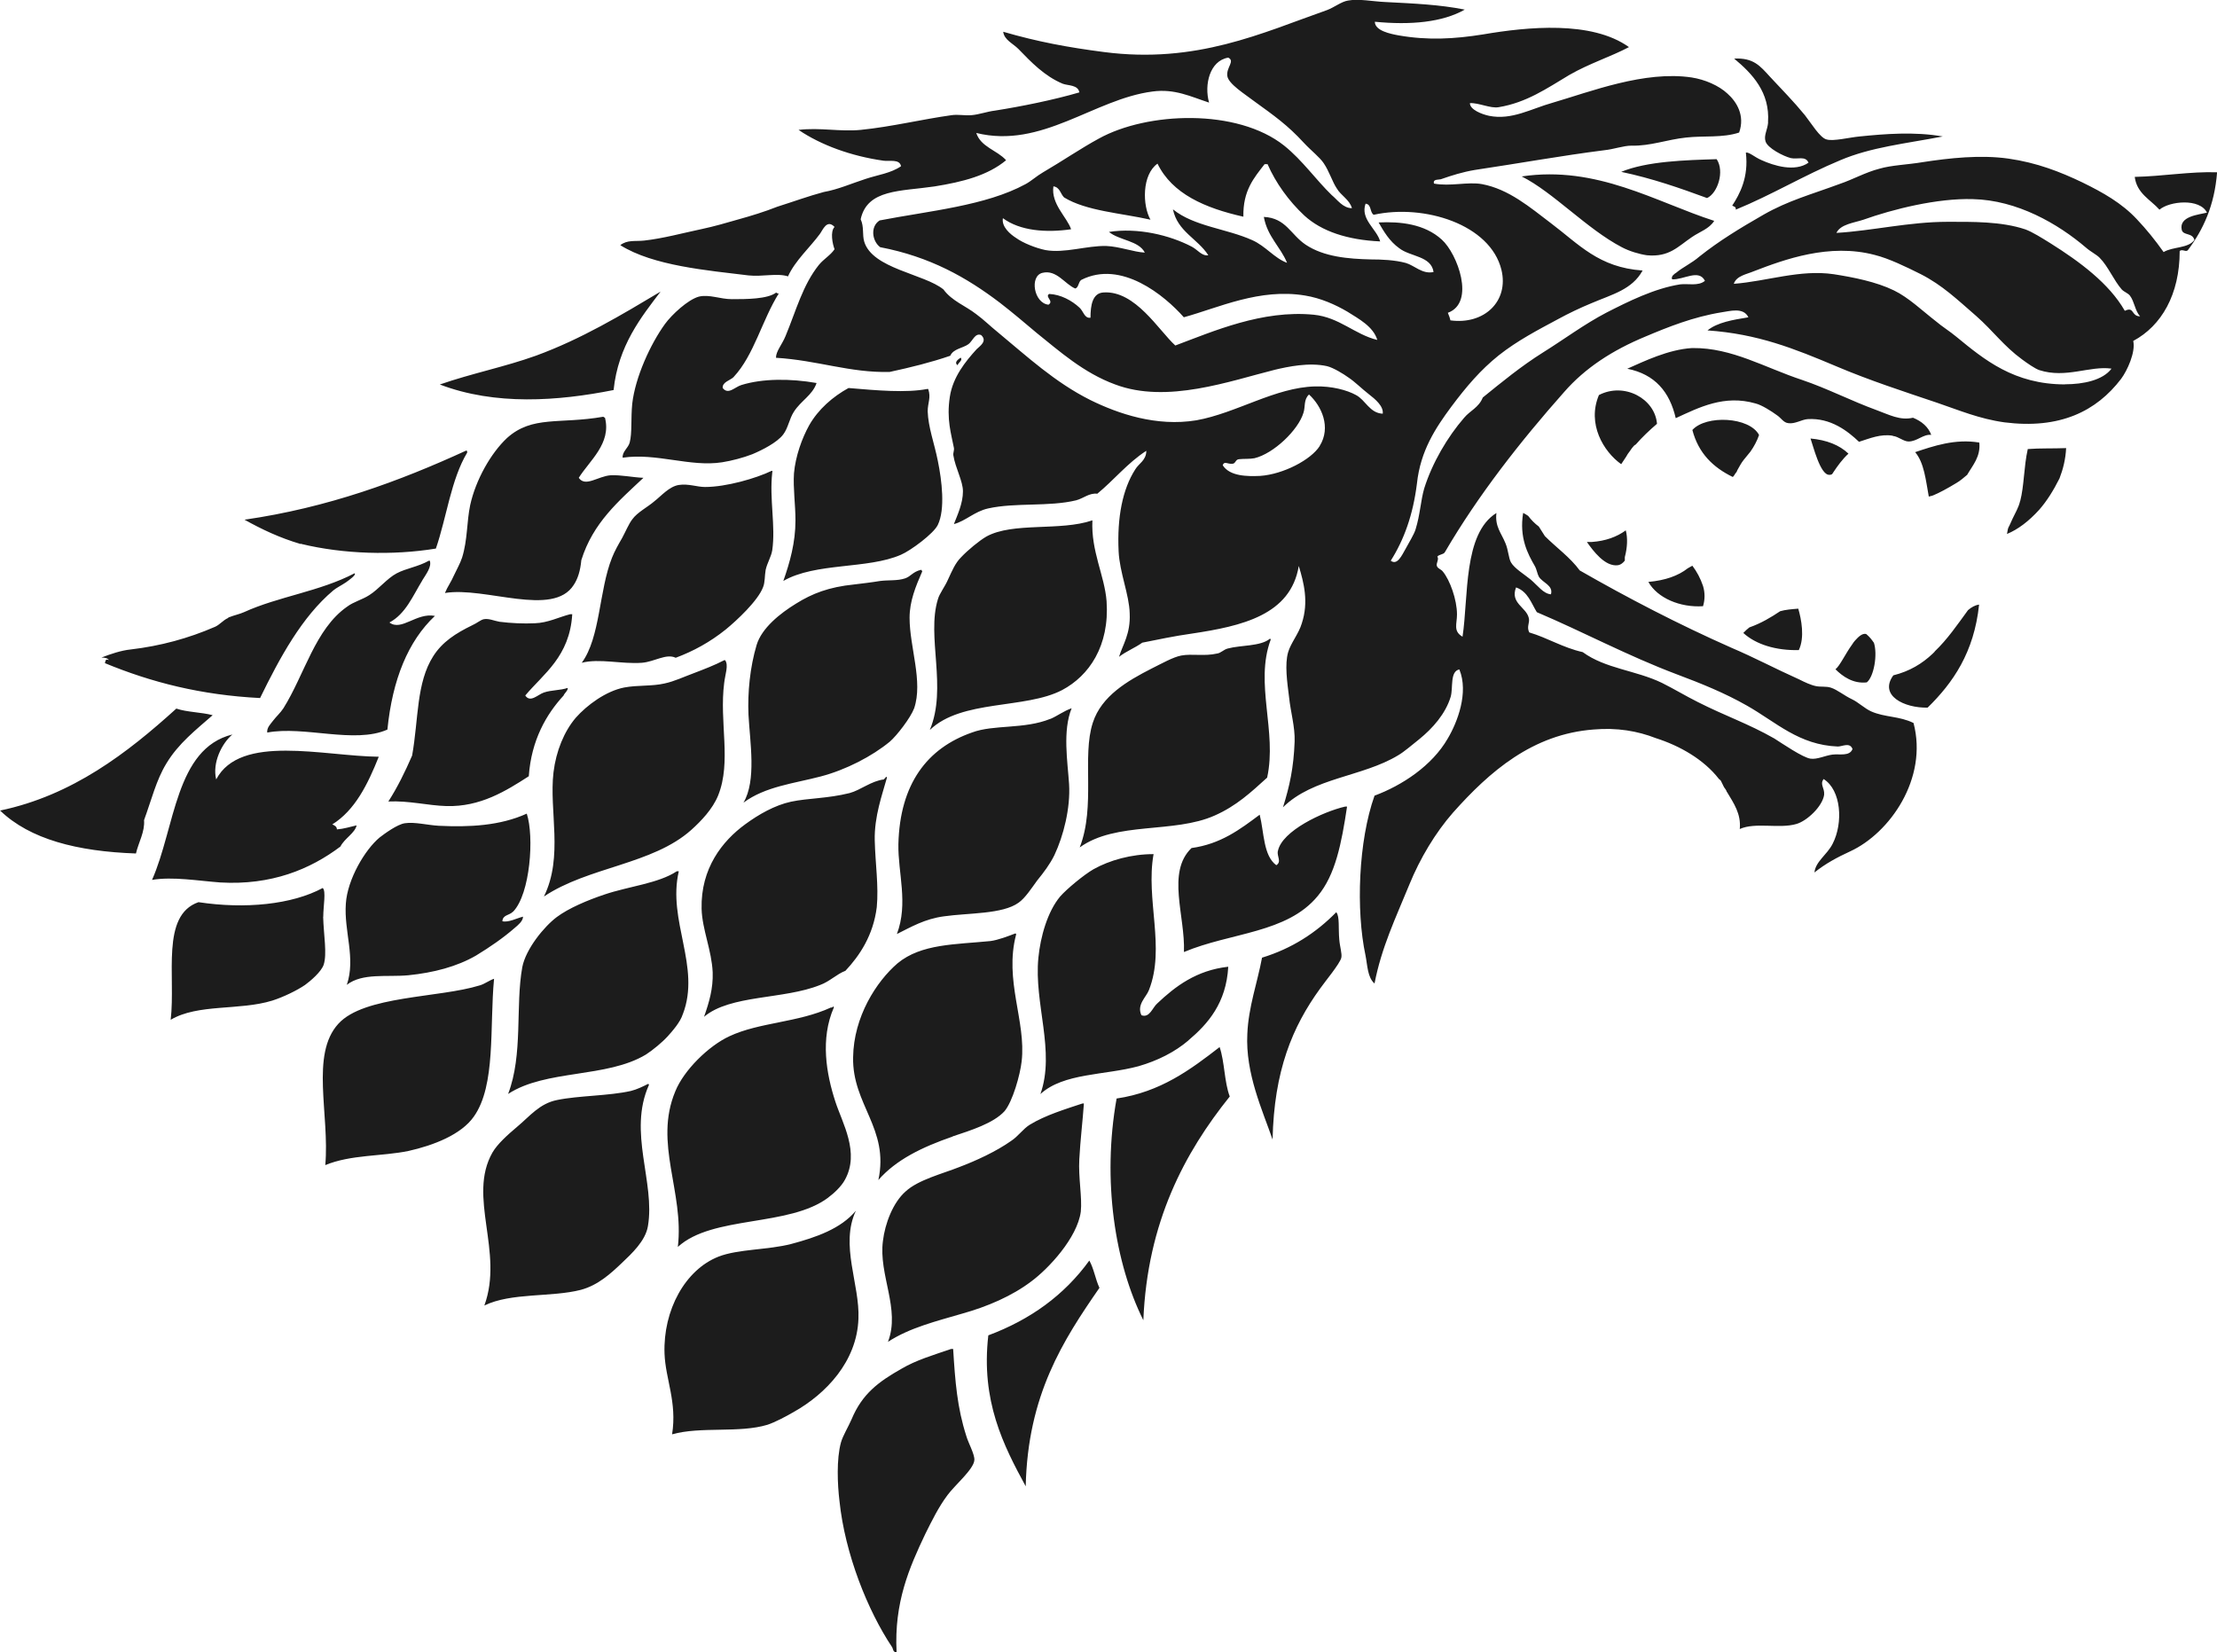 <?xml version="1.0" encoding="UTF-8"?>
<svg id="Layer_1" data-name="Layer 1" xmlns="http://www.w3.org/2000/svg" viewBox="0 0 208.08 155.07">
  <defs>
    <style>
      .cls-1 {
        fill: #1C1C1C;
        stroke-width: 0px;
      }
    </style>
  </defs>
  <path class="cls-1" d="M149.41,50.87h-.47c.57.81,1.71,2.37,2.94,2.18.24-.05.43-.19.62-.43v-.33c.24-.9.28-1.8.09-2.51-.85.62-1.9,1-3.18,1.09M119.17,59.97c-.9.71-2.7.57-3.93.9-.38.09-.66.43-1,.47-1.19.28-2.37,0-3.37.19-.76.14-1.85.76-2.8,1.23-2.23,1.14-4.69,2.56-5.5,5.07-1.04,3.18.28,7.82-1.23,11.71,3.41-2.46,8.82-1.28,12.66-2.99,2.04-.9,3.41-2.18,4.93-3.56.95-4.36-1.19-8.82.33-12.94,0-.05,0-.1-.1-.1M159.84,56.9c.19-.62.19-1.28,0-1.9-.24-.71-.57-1.33-1-1.9-.14.09-.28.14-.43.24-.9.71-2.13,1.14-3.7,1.28.85,1.52,2.99,2.42,5.12,2.28M28.3,51.06c3.93.95,8.58,1.09,12.61.43,1-2.89,1.42-6.49,2.94-9.01,0-.09,0-.19-.09-.19-6.3,2.89-12.99,5.36-20.81,6.49,1.61.9,3.32,1.71,5.26,2.28.05-.05.09,0,.09,0M9.86,62.25c4.36,1.8,9.01,2.99,14.55,3.27,1.85-3.79,3.93-7.63,6.87-10.1.28-.24.76-.47,1.19-.76.33-.24,1-.71.81-.85-3.27,1.71-7.16,2.18-10.38,3.65-.43.19-.9.28-1.38.47-.05,0-.09.05-.14.09-.43.19-.76.62-1.19.81-2.51,1.09-5.12,1.8-7.92,2.13-.9.09-1.9.43-2.75.76.33,0,.57.05.71.24-.33-.14-.33.05-.38.29M90.16,33.57c-.19.14-.66.43-.28.71.05-.24.52-.47.28-.71M199.42,29.16c-1.47-2.56-4.22-4.6-7.01-6.35-.76-.47-1.66-1.04-2.32-1.28-2.27-.76-4.98-.71-7.3-.71-3.6,0-7.11.85-10.43,1.04.38-.81,1.66-.95,2.51-1.23,2.8-1,6.97-2.04,10.29-1.94,4.17.09,8.01,2.32,10.62,4.55.43.38,1,.66,1.28.95.81.81,1.33,2.13,2.09,2.99.24.24.57.33.76.57.43.57.47,1.42.95,1.94-.85,0-.52-.95-1.42-.52M193.82,36.08c-4.79,0-7.58-2.32-10.19-4.46-.62-.52-1.33-.95-1.94-1.47-1.23-.95-2.56-2.23-3.93-2.89-1.66-.81-3.79-1.23-5.64-1.52-3.18-.47-6.26.66-9.39.9.24-.76,1.23-.9,1.9-1.19,2.84-1.09,7.06-2.65,11.33-1.52,1.33.33,2.99,1.14,4.31,1.8,2.04,1.04,3.41,2.37,5.21,3.93,1.61,1.42,2.56,2.8,4.31,4.08.52.38,1.19.85,1.61,1,2.51.81,4.74-.43,6.78-.14-.81,1.09-2.65,1.47-4.36,1.47M142.3,55.14c1.09.38,1.42,1.47,1.94,2.32,4.36,1.85,8.49,4.08,13.13,5.83,2.27.85,4.5,1.75,6.59,2.94,2.75,1.56,4.88,3.7,8.53,3.84.43,0,1.14-.43,1.38.24-.28.71-1.23.43-1.9.52s-1.42.47-2.04.38c-.71-.09-2.65-1.42-3.41-1.9-2.42-1.38-4.55-2.09-7.16-3.41-1.14-.57-2.23-1.23-3.37-1.8-2.46-1.19-5.31-1.33-7.44-2.89-1.9-.43-3.27-1.33-5.02-1.85-.28-.57.09-.9-.05-1.38-.24-.99-1.76-1.37-1.19-2.84M127.27,37.08c-.85-.47-2.28-.85-3.84-.81-3.75.09-7.39,2.51-11.14,3.18-3.75.62-7.35-.62-9.95-1.9-3.32-1.66-5.93-4.08-8.67-6.35-.71-.57-1.33-1.19-2.04-1.71-1.04-.81-2.28-1.23-3.08-2.32-1.8-1.47-6.68-1.94-7.44-4.5-.19-.66,0-1.38-.33-2.09.62-2.84,3.75-2.61,6.92-3.08,2.7-.43,5.02-1.04,6.73-2.46-.85-.95-2.37-1.23-2.8-2.56,6.16,1.52,11.04-3.18,16.54-3.89,2.09-.28,3.56.47,5.31,1.04-.47-1.66.05-3.93,1.8-4.22.66.33-.19.9-.09,1.71.09.76,1.71,1.75,2.51,2.37,1.9,1.38,3.13,2.23,4.69,3.93.66.71,1.47,1.33,1.85,1.9.52.76.81,1.75,1.23,2.37.38.66,1.19,1.04,1.42,1.85-.85,0-1.38-.81-1.9-1.23-1.47-1.42-2.75-3.27-4.46-4.64-4.41-3.51-12.85-3.18-17.4-.66-1.66.9-3.46,2.13-5.26,3.18-.57.33-1.09.81-1.61,1.09-3.75,2.04-9.05,2.51-13.7,3.41-.9.57-.71,1.94.05,2.51,4.69.9,8.11,2.84,11.23,5.21,1.23.95,2.28,1.85,3.46,2.84,2.13,1.71,4.41,3.75,7.35,4.83,4.88,1.85,10.81-.33,15.03-1.38,1.19-.28,3.18-.71,4.88-.33.57.14,1.52.71,2.04,1.09.57.38,1.23,1.04,1.85,1.52s1.42,1.14,1.33,1.85c-1.23-.05-1.61-1.28-2.51-1.75M123.86,41.87c-.81,1.28-3.41,2.65-5.59,2.8-1.19.05-2.84.05-3.51-1,.14-.43.47-.09.9-.14.33,0,.28-.43.66-.43.43-.05.95,0,1.42-.09,1.8-.43,4.12-2.65,4.6-4.27.19-.57,0-1.23.52-1.71,1.19,1.09,2.09,3.08,1,4.83M98.41,28.6c-1.38-.14-1.8-2.7-.57-2.99,1.33-.33,2.13,1.09,3.08,1.47.33-.09.28-.62.57-.81,3.75-1.9,7.82,1.47,9.62,3.51,3.27-.9,7.11-2.75,11.38-2.04,1.47.24,2.84.85,3.98,1.52,1.04.66,2.42,1.38,2.8,2.65-2.13-.52-3.56-2.13-5.97-2.37-4.83-.47-9.43,1.56-12.99,2.89-1.56-1.42-3.75-5.17-6.73-4.98-1.04.05-1.23,1.19-1.23,2.37-.57.09-.66-.62-1.04-.95-.71-.66-1.75-1.23-2.84-1.28-.43.28.47.66-.05,1M128.17,19.12c.57.05.38.81.76,1.04,4.74-1.04,10.95.9,11.99,5.17.71,2.94-1.61,5.17-4.79,4.74-.05-.24-.14-.47-.24-.71,2.61-.95.9-5.55-.57-6.87-1.61-1.47-3.89-1.71-5.93-1.61.47.81,1,1.75,1.94,2.42,1.04.81,2.99.71,3.22,2.23-1.04.24-1.8-.62-2.61-.85-1.04-.28-2.28-.33-3.27-.33-2.13-.05-4.41-.24-6.12-1.38-1.42-.95-1.85-2.51-3.93-2.61.33,1.85,1.56,2.8,2.18,4.31-1.19-.43-1.99-1.56-3.27-2.13-2.42-1.09-5.45-1.28-7.44-2.89.43,2.09,2.32,2.75,3.32,4.31-.62.09-1-.52-1.56-.81-2.09-1.09-5.07-1.8-7.77-1.38,1,.81,2.8.81,3.37,1.94-1.04-.05-2.37-.57-3.6-.62-1.85-.05-3.93.71-5.74.38-.9-.19-2.09-.66-2.75-1.14-.52-.33-1.38-1.04-1.23-1.85,1.61,1.19,4.03,1.38,6.4,1.04-.38-1.14-1.9-2.37-1.66-4.03.62.09.66.71,1,1.04,2.09,1.28,5.36,1.47,8.11,2.09-.76-1.33-.81-4.22.66-5.26,1.38,2.84,4.46,4.17,8.06,4.98-.05-2.46,1-3.65,1.99-4.93h.28c.76,1.75,1.99,3.46,3.46,4.83,1.61,1.47,4.03,2.28,7.11,2.42-.33-1.18-1.89-2.08-1.37-3.55M200.36,16.6c.19,1.56,1.47,2.13,2.32,3.08.95-.81,3.79-1.09,4.46.28-.76.19-2.65.33-2.37,1.61.14.57,1,.24,1.19.95-.57.81-2.04.62-2.89,1.14-.81-1.14-1.61-2.13-2.51-3.08-1.42-1.52-3.18-2.51-5.12-3.46-2.09-1-4.27-1.85-6.92-2.23-2.65-.38-5.59-.05-8.06.33-1.42.24-2.94.28-4.08.62-1.28.33-2.46,1-3.7,1.42-2.7,1-4.83,1.56-7.16,2.89-2.23,1.28-4.17,2.46-6.02,3.93-.71.62-1.56,1-2.18,1.52-.14.09-.52.33-.38.62,1.09.05,2.51-1,3.08.14-.62.52-1.61.24-2.32.33-2.42.38-4.88,1.61-6.92,2.65-2.09,1.09-3.98,2.51-5.97,3.75-2.04,1.28-3.89,2.8-5.64,4.22-.38.95-1.19,1.23-1.75,1.9-1.56,1.8-2.99,4.22-3.75,6.64-.33,1.14-.38,2.46-.81,3.84-.14.47-.62,1.23-.95,1.85-.33.57-.76,1.56-1.38,1.09,1.23-1.94,2.09-4.27,2.46-7.25.33-3.08,1.75-5.21,3.22-7.2,1.42-1.9,2.75-3.46,4.46-4.83,1.75-1.38,3.65-2.37,5.59-3.41.95-.52,2.04-1.04,3.08-1.47,1.99-.85,3.84-1.28,4.83-3.08-4.12-.28-5.97-2.46-8.63-4.46-1.94-1.47-3.93-3.18-6.45-3.65-1.33-.24-2.99.24-4.5-.05-.14-.47.52-.33.71-.43.95-.33,1.99-.66,3.13-.85,4.17-.62,8.06-1.33,12.14-1.85.9-.09,1.8-.43,2.56-.43,1.75.05,3.32-.57,5.12-.76,1.66-.19,3.41.05,4.98-.47.57-1.61-.24-2.89-1.09-3.65-.81-.76-2.13-1.33-3.37-1.52-4.41-.66-9.48,1.33-13.04,2.37-2.04.57-3.84,1.66-5.97,1.23-.66-.14-1.8-.57-1.8-1.19.81-.05,1.94.52,2.7.38,2.61-.43,4.5-1.75,6.64-3.03,1.9-1.09,3.89-1.71,5.59-2.61-3.51-2.51-9.53-1.9-13.7-1.19-2.7.43-5.17.57-7.92.09-.76-.14-2.23-.43-2.23-1.28,3.37.33,6.35.05,8.44-1.14-2.37-.47-4.74-.57-7.44-.71-1.19-.05-2.51-.33-3.51-.14-.62.09-1.33.66-1.99.9-6.07,2.13-12.23,5.07-20.95,3.93-3.32-.43-6.16-.95-9.43-1.9.09.76.9,1.09,1.42,1.61,1.19,1.23,2.46,2.56,4.17,3.27.52.19,1.42.09,1.56.81-2.42.71-5.5,1.33-7.92,1.71-.76.09-1.52.38-2.23.43-.62.05-1.23-.09-1.85,0-2.75.38-5.64,1.09-8.53,1.38-1.94.19-3.79-.24-5.83,0,2.09,1.42,4.93,2.46,7.96,2.89.57.09,1.52-.19,1.66.52-.95.66-2.18.81-3.32,1.19-1.33.43-2.61,1-3.93,1.23-1.42.38-2.84.9-4.36,1.38-1.19.47-2.42.85-3.65,1.19-1.14.33-2.28.66-3.41.9-1.8.38-3.7.9-5.45,1.09-.85.09-1.56-.09-2.23.43,3.08,1.94,8.2,2.37,12.04,2.84,1.28.14,2.7-.24,3.7.09.66-1.47,2.09-2.75,2.99-3.98.28-.38.66-1.42,1.38-.66-.43.43-.19,1.61,0,2.09-.38.57-1,.9-1.47,1.47-1.52,1.9-2.13,4.27-3.13,6.68-.33.81-.9,1.42-.9,2.04,3.93.24,6.92,1.42,10.67,1.33,1.99-.43,3.89-.9,5.69-1.52.28-.66,1.19-.71,1.71-1.09.38-.28.62-1.09,1.19-.85.62.57-.14,1.04-.43,1.33-1.04,1.14-2.23,2.61-2.51,4.46-.33,2.13.14,3.51.38,4.79.05.24-.09.47-.05.71.19,1.19.9,2.42.9,3.37,0,1.14-.52,2.23-.85,3.08,1.09-.28,1.94-1.19,3.22-1.47,2.56-.57,5.69-.14,8.25-.76.71-.19,1.23-.71,1.99-.62,1.56-1.28,2.84-2.89,4.6-4.03,0,.9-.71,1.19-1.04,1.75-1.19,1.85-1.71,4.5-1.56,7.68.09,1.99,1,4.08,1.04,5.83.09,1.94-.66,2.94-1,4.08.66-.52,1.52-.85,2.18-1.33,1.42-.28,2.99-.62,4.64-.85,4.74-.71,9.29-1.75,10.05-6.35.47,1.56.95,3.37.28,5.4-.28.95-1.04,1.85-1.28,2.7-.33,1.14-.09,2.8.09,4.22.14,1.38.57,2.8.52,4.17-.09,2.46-.47,4.17-1.09,6.16,2.84-2.8,7.44-2.84,10.81-4.88.57-.33,1.33-1,1.99-1.52,1.23-1,2.46-2.37,2.94-3.98.24-.85-.09-2.37.81-2.56.9,2.18-.19,4.98-1.09,6.49-1.47,2.56-4.31,4.41-6.87,5.36-1.52,4.27-1.75,10.76-.85,14.98.19.95.19,2.09.85,2.65.66-3.41,1.99-6.16,3.27-9.29,1-2.46,2.46-4.88,4.08-6.73,3.46-3.89,7.49-7.39,13.22-7.82,2.18-.19,4.12.14,5.83.81,2.23.71,4.5,1.99,5.93,3.84.05.05.14.09.19.19.09.19.19.38.28.57.09.14.19.24.24.38,0,0,0,.05.05.09.62,1.04,1.33,2.04,1.19,3.46,1.47-.66,3.7,0,5.31-.47,1-.28,2.46-1.66,2.61-2.75.05-.66-.43-.95-.05-1.47,1.66,1.04,1.85,4.12.85,6.07-.52,1.04-1.61,1.66-1.71,2.7,1-.81,2.13-1.42,3.37-1.99,3.7-1.71,7.3-6.83,5.93-12.04-1.33-.66-2.7-.52-3.98-1.09-.62-.28-1.19-.85-1.8-1.14-.71-.33-1.38-.9-1.99-1.09-.43-.14-.95-.05-1.38-.14-.47-.09-1.09-.38-1.56-.62-2.32-1.04-4.17-2.04-6.4-2.99-4.93-2.18-9.76-4.69-14.22-7.25-.9-1.23-2.18-2.13-3.27-3.22-.19-.28-.38-.62-.57-.9-.38-.28-.71-.62-1-1-.14-.09-.28-.19-.47-.28-.38,2.32.43,3.84,1.09,4.98.19.33.24.76.38,1,.33.57,1.38.81,1.14,1.66-.71-.05-1.23-.81-1.9-1.38-.57-.47-1.52-1.04-1.85-1.61-.24-.43-.24-1.14-.52-1.8-.38-.95-1-1.56-.85-2.84-3.13,1.94-2.61,7.87-3.18,11.61-.9-.52-.52-1.19-.52-2.09,0-1.38-.66-3.22-1.33-4.03-.19-.24-.52-.28-.57-.57-.05-.19.24-.66.05-.81.14-.24.57-.19.71-.43,3.13-5.36,7.11-10.43,11.19-15.03,1.99-2.28,4.55-3.93,7.63-5.21,2.13-.9,4.5-1.85,7.16-2.28.71-.09,2.04-.52,2.51.47-1.47.24-2.89.47-3.84,1.23,4.74.33,8.15,1.71,12.09,3.37,3.13,1.33,6.35,2.37,9.43,3.41,2.09.71,3.98,1.52,6.35,1.85,5.21.66,8.63-1.04,10.95-4.08.57-.76,1.38-2.51,1.14-3.56,2.65-1.42,4.36-4.36,4.36-8.44.28-.24.62.19.81-.14,1.38-1.85,2.46-4.12,2.7-7.25-2.46-.09-5.16.38-7.72.43M161.12,14.94c-2.94.09-6.54.19-8.96,1.19,2.94.62,5.5,1.52,8.06,2.46,1-.47,1.66-2.51.9-3.65M165.95,11.48c-.05.71-.43,1.23-.24,1.8.19.62,1.66,1.38,2.37,1.56.62.14,1.38-.24,1.66.43-1.28.9-3.27.28-4.41-.24-.66-.28-1.14-.76-1.47-.71.28,2.32-.57,3.89-1.28,4.98.14.09.38.09.33.38,3.37-1.38,6.4-3.22,9.81-4.64,2.89-1.23,6.12-1.56,9.62-2.23-2.65-.47-5.45-.24-7.82,0-.95.09-2.46.47-3.08.28-.62-.14-1.47-1.56-2.04-2.28-1.09-1.33-2.13-2.37-3.27-3.6-.95-1.04-1.56-1.8-3.37-1.71,1.71,1.42,3.37,3.17,3.18,5.97M142.82,16.56c2.94,1.47,6.12,4.93,9.39,6.64.71.38,1.66.66,2.37.76,2.09.19,2.89-.81,4.22-1.71.76-.52,1.61-.76,2.09-1.52-5.45-1.75-11-5.22-18.06-4.17M168.79,57.13c-.62.05-1.19.09-1.71.24-.85.57-1.8,1.14-2.89,1.52-.19.14-.38.33-.57.52,1.19,1.09,3.08,1.66,5.21,1.61.57-1.19.24-2.89-.05-3.89M177.66,40.92c.52.05,1,.52,1.47.52.81,0,1.38-.71,2.13-.62-.28-.76-.9-1.28-1.71-1.61-1.23.28-2.23-.28-3.41-.71-2.46-.9-4.64-2.04-7.01-2.84-3.46-1.14-6.59-3.03-10.24-2.99h-.09c-2.23.14-4.46,1.23-6.07,1.94,2.61.52,3.98,2.18,4.55,4.64,2.18-1,4.55-2.23,7.49-1.38.57.14,1.47.71,1.99,1.09.43.28.62.71,1.09.76.62.09,1.23-.33,1.8-.38,2.18-.14,3.79,1.14,4.83,2.13,1.04-.33,2.04-.76,3.17-.57M162.63,44.76s.09-.05.09-.09c.09-.09.14-.24.24-.33.05-.05.05-.09.09-.19.19-.33.38-.71.62-1,.19-.24.43-.52.62-.76.33-.47.62-1,.81-1.56-.9-1.71-4.98-1.9-6.26-.47.57,2.18,1.94,3.51,3.79,4.41M153.01,42.29c.09-.14.19-.28.33-.43.05-.05.09-.09.19-.14.62-.71,1.28-1.33,1.99-1.94-.19-2.37-3.08-3.93-5.45-2.7-1.14,2.7.43,5.31,2.09,6.49.14-.24.33-.47.47-.71.05-.09.09-.14.14-.24.09-.14.19-.24.24-.33M171.69,44.57c.09,0,.14,0,.24-.05.05-.05.09-.09.14-.19.38-.57.85-1.23,1.42-1.75-.85-.81-2.04-1.28-3.56-1.42.24.66.9,3.41,1.75,3.41M189.6,47.03c-.14.62-.47,1.14-.71,1.66-.14.28-.24.57-.38.81-.09.19-.09.43-.14.62,1.04-.43,2.04-1.19,3.03-2.28.71-.81,1.33-1.8,1.9-2.94.33-.85.57-1.8.62-2.84-1.23.05-2.46,0-3.6.09-.38,1.71-.33,3.41-.71,4.88M181.5,46.47c.47-.19,1.28-.62,2.13-1.14.33-.19.66-.47,1-.76.52-.9,1.28-1.71,1.14-3.03-2.27-.38-4.31.33-6.02.9.85,1,1,2.65,1.28,4.17.14-.05.29-.05.47-.14M87.12,36.51h-.09c-1.99.38-4.69.14-7.39-.09-1.47.81-2.84,1.99-3.7,3.51-.66,1.19-1.28,2.89-1.42,4.5-.09,1.42.14,2.94.14,4.41,0,2.09-.52,3.93-1.14,5.69,3.03-1.75,7.92-1.09,11.04-2.46.9-.38,3.08-1.99,3.46-2.8.71-1.47.38-4.17,0-6.02-.33-1.66-.9-3.13-.95-4.64,0-.81.33-1.28.05-2.09M39.63,54.48c.38-.62.9-1.28.71-1.85h-.09c-1,.57-2.13.71-3.03,1.19s-1.66,1.47-2.56,2.04c-.66.43-1.47.62-2.09,1.09-2.99,2.09-3.98,6.35-5.97,9.53-.28.43-.66.76-.95,1.14-.24.33-.62.66-.57,1.14,3.46-.66,8.2,1.09,11.28-.28.47-4.69,1.94-8.3,4.46-10.67-1.75-.33-3.13,1.47-4.27.62,1.52-.81,2.18-2.47,3.08-3.94M31.95,79.46c.38-.76,1.38-1.28,1.52-1.99-.62.14-1.19.33-1.85.38,0-.28-.24-.38-.43-.47,2.13-1.33,3.32-3.75,4.36-6.35-5.17-.05-12.99-2.18-15.26,2.13-.38-1.56.52-3.37,1.52-4.22-5.36,1.33-5.36,8.72-7.54,13.65,1.94-.33,4.36.09,6.4.24,4.79.28,8.44-1.23,11.28-3.37M19.96,67.13c-1.04-.28-2.42-.28-3.41-.62-4.6,4.17-9.76,8.15-16.54,9.57,2.8,2.7,7.25,3.84,12.75,4.03.24-1.04.85-2.04.76-3.13.71-1.94,1.14-3.75,2.09-5.31,1.14-1.9,2.8-3.18,4.36-4.55M30.34,86.05c0-1,.28-2.42-.05-2.7-2.89,1.56-7.3,1.99-11.66,1.33-3.56,1.23-2.13,6.92-2.61,11.04,2.56-1.52,6.45-.85,9.53-1.8,1.04-.33,2.32-.95,3.08-1.47.52-.38,1.52-1.23,1.75-1.9.33-1.04,0-2.75-.05-4.5M64.09,95.19c1.71-4.46-1.47-8.77-.38-13.41h-.19c-1.71,1.14-4.55,1.42-6.78,2.18-1.56.52-3.37,1.28-4.5,2.13-1.19.9-2.89,2.99-3.22,4.69-.66,3.65.09,8.2-1.33,11.9,3.56-2.32,9.24-1.47,12.94-3.7.66-.43,1.52-1.14,2.04-1.71.43-.48,1.19-1.33,1.42-2.09M60.91,101.83s0-.09-.09-.09c-.47.24-1.04.52-1.61.66-2.09.47-4.88.43-6.92.85-1.66.33-2.56,1.52-3.75,2.51-.9.76-1.85,1.61-2.32,2.42-2.37,4.17,1.09,9.29-.76,14.36,2.51-1.23,6.3-.76,9.05-1.47,1.61-.43,2.8-1.52,3.84-2.51.95-.9,2.23-2.09,2.46-3.46.71-4.13-1.9-8.82.1-13.27M45.03,92.49c-3.84,1.19-10.85.95-13.27,3.6-2.65,2.89-.81,8.53-1.23,13.27,2.42-1,5.31-.81,7.82-1.33,2.32-.52,4.93-1.52,6.12-3.22,2.09-2.94,1.47-8.44,1.9-12.94-.43.14-.85.47-1.33.62M80.34,113.63c-1.42,1.71-3.75,2.51-6.07,3.13-2.18.57-4.98.47-6.83,1.19-3.13,1.23-5.21,5.02-5.07,9.1.09,2.42,1.19,4.55.71,7.58,2.7-.76,6.3-.09,8.96-.9.71-.24,1.71-.76,2.51-1.23,2.94-1.66,5.88-4.69,6.02-8.72.14-3.22-1.75-6.92-.24-10.14M86.46,53.48c-.81.19-.95.62-1.52.81-.71.24-1.52.14-2.32.24-.85.14-1.71.24-2.46.33-2.37.24-3.93.85-5.45,1.8-1.47.9-3.22,2.28-3.7,3.89-.62,2.09-.85,4.46-.76,6.54.14,2.61.76,6.16-.47,8.25,2.04-1.52,4.74-1.8,7.25-2.46,2.37-.62,4.83-1.9,6.49-3.27.66-.57,1.94-2.23,2.28-3.13.85-2.51-.43-5.74-.43-8.49,0-1.56.57-2.94,1.19-4.36-.05-.05-.05-.14-.1-.14M82.1,78.89c-.05-2.28.71-4.31,1.14-5.88,0-.05,0-.09-.09-.09-.05.14-.14.14-.19.24-1.19.14-2.18,1-3.22,1.28-2.09.52-3.89.47-5.5.81-1.52.33-3.03,1.19-4.31,2.13-2.13,1.56-4.17,4.12-4.08,7.92.05,1.94.95,3.89,1.04,5.97.05,1.52-.33,2.8-.81,4.17,2.46-2.09,7.49-1.61,10.9-2.99.9-.33,1.52-1,2.37-1.33,1.33-1.42,2.61-3.32,2.94-5.97.19-1.99-.14-4.12-.19-6.26M68.87,35.37c1.9-2.04,2.65-5.31,4.22-7.82-.14,0-.19-.05-.24-.09-.81.62-2.8.62-4.17.62-1.09,0-2.09-.47-3.08-.24-1.04.28-2.56,1.71-3.18,2.56-1.38,1.9-2.8,5.02-3.08,7.49-.14,1.38,0,2.75-.24,3.65-.14.52-.71.85-.66,1.42,3.18-.47,6.35.9,9.34.43.9-.14,1.99-.43,2.84-.76.9-.38,2.32-1.09,2.89-1.85.47-.62.57-1.47,1-2.13.66-1.04,1.75-1.56,2.13-2.7-2.46-.43-5.07-.43-7.06.19-.62.19-1.23.95-1.75.28-.05-.57.71-.71,1.04-1.04M175.86,60.31c-.19-.28-.38-.52-.66-.76,0,0-.05-.05-.09-.05-.33-.05-.66.24-1,.62-.09.09-.19.24-.28.38-.62.85-1.14,1.99-1.56,2.32.66.66,1.66,1.38,2.94,1.23.66-.52,1.04-2.61.66-3.75M53.28,64.57c-.71.24-1.52.19-2.23.43-.57.19-1.28,1-1.75.28,1.71-2.04,4.17-3.65,4.41-7.63h-.19c-1.09.28-2.09.81-3.32.85-1.04.05-2.23,0-3.32-.14-.52-.09-1-.33-1.47-.24-.28.05-.66.38-1.09.57-1.56.76-2.8,1.56-3.65,2.89-1.61,2.51-1.38,5.93-1.99,9.34-.66,1.52-1.38,2.99-2.23,4.31,1.94-.09,3.7.38,5.45.43,3.18.09,5.59-1.42,7.73-2.8.24-3.41,1.66-5.83,3.27-7.58.05-.19.43-.47.38-.71M48.16,85.57c1.61-1.66,1.99-7.06,1.28-9.2-2.51,1.14-5.4,1.28-8.25,1.14-1-.05-2.28-.38-3.18-.24-.71.09-1.94,1-2.37,1.33-1.38,1.14-3.03,3.93-3.18,6.21-.19,2.61.95,5.12.09,7.63,1.47-1.14,3.75-.71,5.78-.9,2.37-.24,4.55-.81,6.35-1.85,1.33-.81,2.56-1.66,3.65-2.61.28-.24.76-.62.76-1.04-.57.14-1.38.57-1.94.43.05-.62.62-.52,1-.9M57.59,36.61c.43-4.17,2.61-6.87,4.41-9.24-3.65,2.18-7.44,4.46-11.71,6.02-2.89,1.04-6.02,1.66-9.01,2.7,5.21,1.99,11.09,1.56,16.31.52M56.79,39.21c-.09,0-.09-.09-.19-.09-4.08.71-6.64-.14-9.01,1.99-1.52,1.42-2.94,3.93-3.46,6.3-.33,1.56-.24,3.27-.76,4.93-.19.57-.52,1.14-.76,1.66-.24.57-.62,1.09-.85,1.66,3.79-.62,10.14,2.32,12.09-.76.38-.57.62-1.33.71-2.32,1.09-3.51,3.51-5.55,5.83-7.73-1.09-.05-2.04-.28-3.08-.24-1.19.09-2.37,1.14-2.99.24,1-1.61,3.08-3.22,2.46-5.64M77.74,112.4c.52-.38,1.23-1.04,1.56-1.66,1.42-2.56-.24-5.31-.9-7.35-.85-2.61-1.42-5.88-.14-8.82,0-.05,0-.09-.09-.09,0,.09-.09.09-.19.09-3.08,1.42-6.73,1.38-9.53,2.7-1.94.9-4.27,3.18-5.07,5.17-2.04,4.88.85,9.43.24,14.6,3.27-2.99,10.43-1.85,14.13-4.64M89.4,106.67c1.71-.57,3.84-1.23,4.88-2.37.76-.9,1.47-3.41,1.61-4.69.43-3.75-1.66-7.58-.52-11.9,0-.05,0-.09-.09-.09-.62.24-1.61.62-2.32.71-3.27.33-6.49.24-8.72,2.09-1.99,1.71-4.12,5.02-4.17,8.82-.09,4.46,3.41,6.68,2.37,11.52,1.66-1.9,4.08-3.08,6.97-4.08M89.45,126.62h-.19c-1.66.57-3.27,1.04-4.64,1.85-2.18,1.23-3.7,2.37-4.69,4.74-.33.76-.81,1.52-1,2.18-.43,1.56-.33,3.93-.14,5.5.52,4.98,2.65,10.29,4.93,13.7.09.09.09.57.43.47-.24-4.64,1.19-7.92,2.7-11.09.57-1.14,1.23-2.51,2.09-3.65.66-.9,2.46-2.42,2.51-3.27.05-.52-.57-1.61-.76-2.28-.85-2.65-1.04-5.07-1.23-8.15M64.89,77.89c.9-.81,1.99-1.94,2.51-3.22,1.28-3.18.09-6.87.57-10.57.09-.81.43-1.66.09-2.13h-.09c-.9.47-1.9.85-2.89,1.23-.9.33-1.8.76-2.7.95-1.19.28-2.51.14-3.79.38-1.71.33-3.51,1.66-4.55,2.84-1.09,1.28-1.85,3.13-2.09,5.12-.43,3.6.95,7.92-.9,11.66,4.17-2.8,10.19-2.99,13.84-6.26M181.59,61.16l-.19.19c-1,.95-2.18,1.66-3.7,2.04-1.38,1.9,1.04,3.08,3.22,3.03,2.37-2.32,4.36-5.17,4.83-9.67-.38.05-.71.24-1.04.52-1,1.37-1.94,2.75-3.13,3.88M98.59,67.47c-2.46,1-5.31.52-7.35,1.28-4.22,1.47-6.78,4.83-6.92,10.48-.05,2.7.95,5.55-.14,8.44,1.33-.66,2.61-1.42,4.41-1.66,2.32-.33,5.5-.19,7.01-1.28.62-.43,1.23-1.38,1.75-2.09.62-.76,1.19-1.52,1.61-2.37.85-1.8,1.52-4.41,1.38-6.68-.14-2.13-.62-4.98.24-7.11-.71.24-1.32.71-1.99,1M102.53,48.84c-3.03,1.04-7.44.14-9.95,1.52-.66.38-1.75,1.28-2.37,1.94-.57.57-.85,1.28-1.23,2.09-.28.66-.81,1.33-.95,1.85-1.09,3.51.9,8.3-.76,12.28,2.99-2.89,8.96-1.94,12.42-3.75,2.51-1.33,4.46-4.12,4.17-8.34-.19-2.42-1.47-4.69-1.33-7.58M111.53,97.66c1.85-1.56,3.56-3.51,3.75-6.92-2.99.33-4.98,1.85-6.68,3.46-.43.38-.71,1.38-1.47,1.09-.47-1,.47-1.71.71-2.37,1.56-3.98-.33-8.49.43-12.75-2.09,0-4.12.57-5.64,1.42-.9.52-2.51,1.85-3.13,2.56-1.19,1.42-1.85,3.79-2.04,5.74-.43,4.31,1.61,8.77.19,12.8,2.18-1.99,6.02-1.75,9.2-2.61,1.8-.52,3.41-1.33,4.69-2.42M92.76,125.34c-.71,6.16,1.42,10.33,3.51,14.17.19-8.58,3.51-13.7,6.92-18.63-.38-.81-.52-1.8-.95-2.56-2.37,3.27-5.55,5.55-9.48,7.02M101.58,103.58c-1.56.52-3.46,1.09-4.93,1.99-.62.38-1.09,1.09-1.75,1.52-1.42,1-3.27,1.85-4.88,2.46-1.56.62-3.84,1.19-5.02,2.28-1.19,1.04-1.94,3.03-2.13,4.64-.43,3.18,1.66,6.4.47,9.48,2.04-1.33,4.55-1.94,6.97-2.65,2.37-.66,4.69-1.66,6.49-3.03,1.61-1.19,4.31-4.08,4.64-6.54.14-1.33-.24-3.18-.14-4.93.09-1.71.33-3.75.43-5.21-.05,0-.05-.05-.14,0M125.42,85.62c-1.9,1.94-4.17,3.41-6.97,4.27-.43,2.32-1.28,4.64-1.38,7.16-.19,3.7,1.42,7.16,2.37,9.91.14-6.45,1.85-10.57,4.46-14.17.43-.62,1.85-2.32,1.99-2.89.09-.38-.14-1.04-.19-1.71-.1-1.04.05-2.18-.28-2.56M104.8,103.11c-1.38,7.73-.14,15.5,2.51,20.81.38-9.24,3.89-15.74,8.11-21-.52-1.38-.47-3.22-.95-4.64-2.75,2.13-5.55,4.22-9.67,4.83M119.93,79.88c-.09.52.38,1-.14,1.33-1.23-.9-1.14-3.08-1.56-4.74-1.85,1.38-3.65,2.75-6.4,3.13-2.37,2.28-.57,6.4-.71,9.76,4.41-1.85,9.67-1.75,12.56-5.26,1.66-1.99,2.23-4.93,2.75-8.39h-.19c-2.04.47-5.93,2.27-6.3,4.17M72.43,44.19c-1.47.71-4.27,1.52-6.26,1.52-.76,0-1.56-.33-2.46-.19-.9.14-1.66,1.04-2.28,1.52-.66.57-1.61,1.04-2.09,1.71-.33.43-.62,1.14-.95,1.75-.33.57-.71,1.23-.95,1.85-1.23,3.08-1.09,7.49-2.84,9.86,1.66-.43,3.75.14,5.64,0,1.19-.09,2.28-.9,3.18-.47,1.66-.62,3.22-1.47,4.69-2.65,1.04-.85,3.03-2.7,3.51-3.98.19-.47.14-1.04.24-1.61.14-.66.52-1.23.62-1.85.33-2.28-.28-4.79,0-7.3.05-.14,0-.19-.05-.14"/>
</svg>
